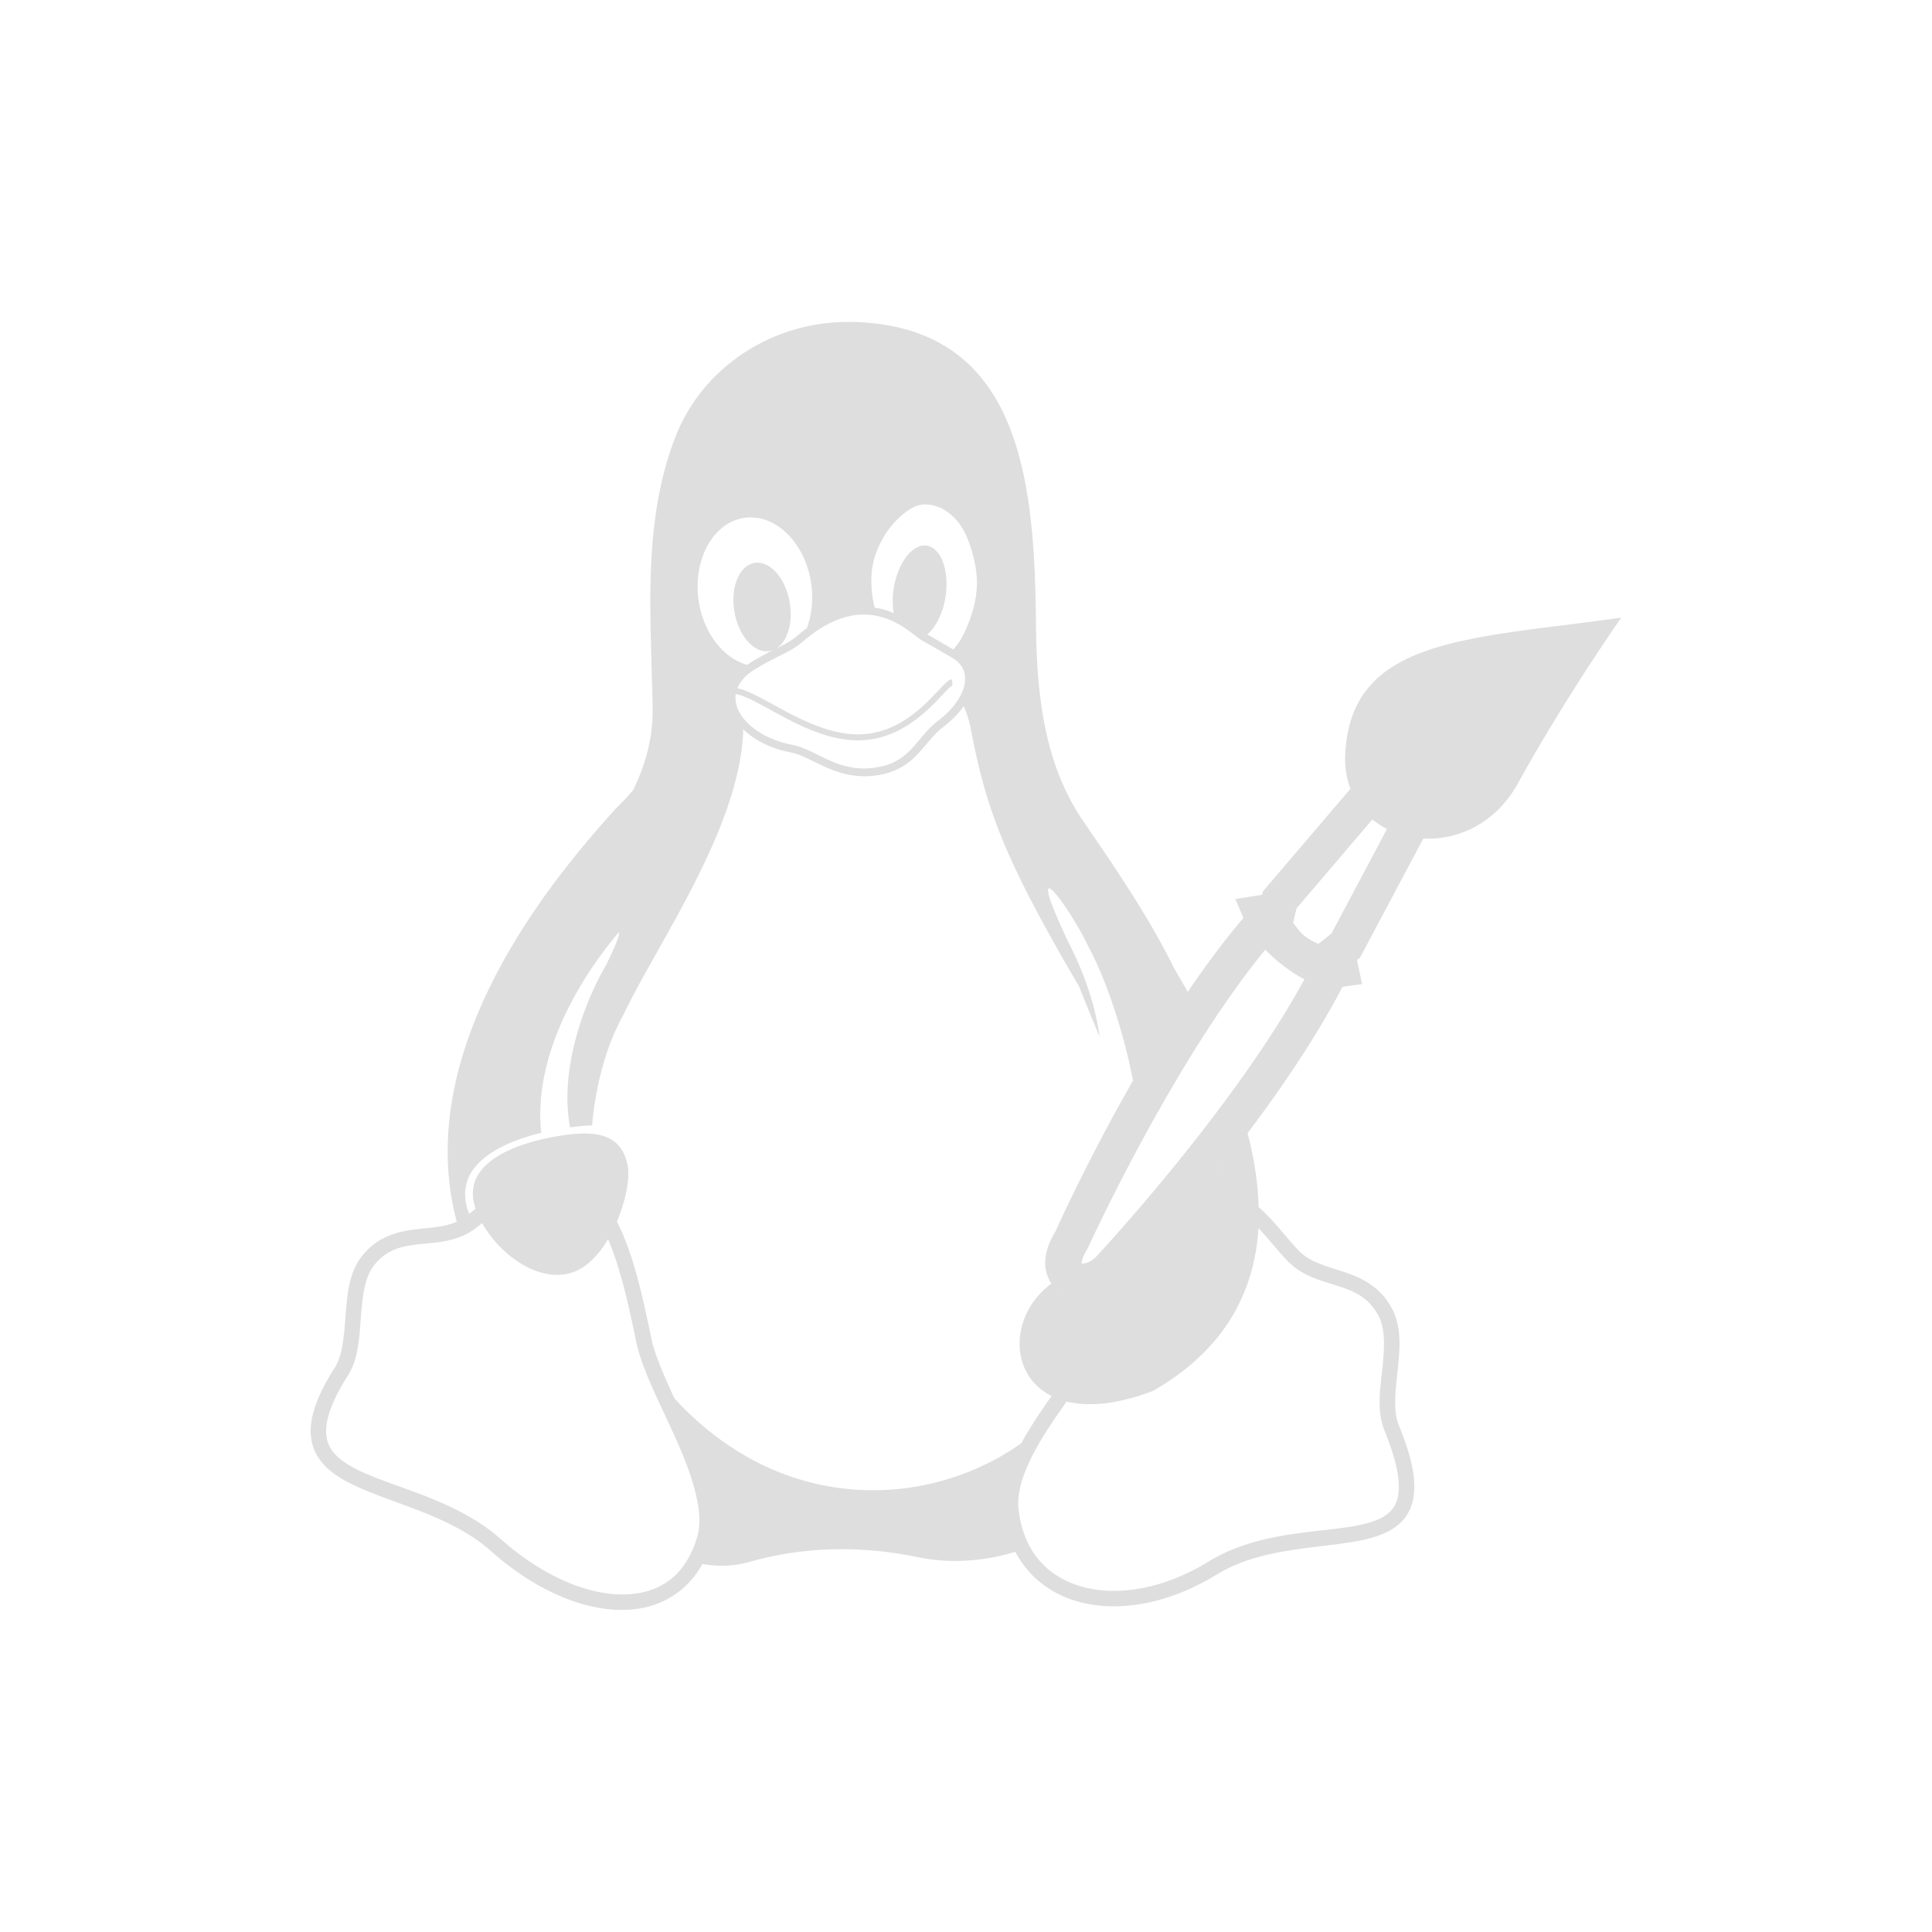 <?xml version="1.0" encoding="UTF-8"?>
<svg width="24" height="24" viewBox="0 0 24 24" xmlns="http://www.w3.org/2000/svg">
 <style id="current-color-scheme" type="text/css">.ColorScheme-Text {
        color:#dedede;
      }
      .ColorScheme-Background {
        color:#eff0f1;
      }
      .ColorScheme-Highlight {
        color:#a0b6cb;
      }
      .ColorScheme-ButtonText {
        color:#dedede;
      }</style>
 <g transform="translate(1,1)">
  <g id="fcitx" transform="translate(0 22)">
   <rect id="rect4204" y="-22" width="22" height="22" fill="none"/>
   <path id="path106-4-1" class="ColorScheme-Text" d="m9.57-19c-0.937-0.018-1.837 0.536-2.184 1.438-0.414 1.077-0.296 2.244-0.279 3.368 0.006 0.364-0.092 0.696-0.241 1.009-0.071 0.081-0.142 0.159-0.21 0.223-0.736 0.813-2.565 2.95-1.982 5.139-0.147 0.065-0.317 0.072-0.503 0.094-0.219 0.025-0.464 0.081-0.657 0.312-0.173 0.2-0.199 0.474-0.219 0.732-0.02 0.258-0.036 0.506-0.126 0.658-0.262 0.408-0.352 0.709-0.292 0.955 0.06 0.246 0.265 0.4 0.514 0.519 0.498 0.238 1.217 0.382 1.711 0.824l2.83e-4 2.83e-4c0.525 0.465 1.106 0.725 1.615 0.728 0.423 3e-3 0.796-0.187 1.009-0.571 0.19 0.034 0.387 0.03 0.588-0.027 0.676-0.192 1.388-0.202 2.079-0.059 0.414 0.086 0.827 0.053 1.219-0.065 0.166 0.316 0.45 0.53 0.793 0.622 0.496 0.133 1.109 0.025 1.698-0.333l2.82e-4 -2.83e-4h5.52e-4c0.569-0.354 1.299-0.323 1.827-0.436 0.264-0.057 0.495-0.162 0.59-0.396 0.095-0.235 0.05-0.556-0.148-1.038-0.067-0.167-0.039-0.415-0.011-0.678 0.028-0.262 0.055-0.542-0.079-0.777-0.149-0.268-0.38-0.372-0.592-0.442-0.212-0.07-0.405-0.115-0.548-0.253l-2.83e-4 -2.83e-4c-0.155-0.159-0.308-0.375-0.502-0.546-0.002-0.002-4e-3 -0.003-0.006-0.005-0.007-0.301-0.057-0.609-0.137-0.918 0.426-0.566 0.858-1.2 1.179-1.818 1e-3 -1.41e-4 2e-3 -1.29e-4 0.003-2.81e-4l0.24-0.034-0.063-0.299 0.038-0.03 0.786-1.479c0.43 0.023 0.9-0.187 1.176-0.686 0.594-1.077 1.283-2.058 1.283-2.058-1.886 0.268-3.349 0.242-3.429 1.686-0.009 0.164 0.016 0.311 0.065 0.44l-1.087 1.274-0.01 0.043-0.333 0.053 0.1 0.235c-0.24 0.282-0.472 0.595-0.691 0.918-0.064 0.094-0.126 0.189-0.188 0.285 0.061-0.095 0.124-0.19 0.188-0.285-0.055-0.097-0.11-0.193-0.166-0.286-0.318-0.648-0.731-1.248-1.137-1.842-0.488-0.716-0.575-1.59-0.583-2.462-0.016-1.813-0.21-3.693-2.299-3.733zm0.895 2.267c0.165-0.01 0.334 0.074 0.461 0.251 0.127 0.177 0.209 0.514 0.21 0.706 0.002 0.261-0.092 0.523-0.198 0.714-0.028 0.05-0.061 0.092-0.096 0.13-0.112-0.066-0.206-0.12-0.262-0.152-0.039-0.022-0.044-0.026-0.06-0.035a0.327 0.594 8.727 0 0 0.227-0.475 0.327 0.594 8.727 0 0-0.261-0.63 0.327 0.594 8.727 0 0-0.386 0.547 0.327 0.594 8.727 0 0 0.002 0.293c-0.055-0.024-0.114-0.044-0.179-0.058-0.018-4e-3 -0.038-0.006-0.057-0.009-0.019-0.081-0.035-0.164-0.039-0.25-0.015-0.26 0.039-0.428 0.145-0.619 0.106-0.191 0.33-0.403 0.495-0.413zm-2.139 0.161a0.93 0.707 82.237 0 1 0.029 8.34e-4 0.93 0.707 82.237 0 1 0.72 0.806 0.931 0.707 82.237 0 1-0.053 0.57c-0.039 0.028-0.077 0.057-0.117 0.091v2.83e-4h-2.82e-4c-0.078 0.068-0.156 0.107-0.259 0.159a0.553 0.348 80.266 0 0 0.16-0.592 0.553 0.348 80.266 0 0-0.385-0.473 0.553 0.348 80.266 0 0-0.295 0.622 0.553 0.348 80.266 0 0 0.477 0.464c-0.07 0.036-0.149 0.077-0.255 0.139-0.024 0.014-0.044 0.029-0.065 0.044a0.931 0.707 82.237 0 1-0.602-0.786 0.93 0.707 82.237 0 1 0.644-1.046zm1.383 1.207c0.069-0.002 0.133 0.005 0.193 0.018 0.24 0.052 0.413 0.202 0.519 0.282 0.02 0.015 0.047 0.029 0.111 0.065 0.064 0.037 0.16 0.092 0.299 0.173 0.124 0.073 0.176 0.183 0.152 0.322-0.023 0.139-0.13 0.308-0.342 0.468l-2.83e-4 2.83e-4 -5.51e-4 2.81e-4c-0.131 0.103-0.213 0.229-0.313 0.335-0.1 0.106-0.214 0.193-0.418 0.231-0.239 0.045-0.426-0.007-0.593-0.079-0.168-0.072-0.314-0.166-0.472-0.198h-2.83e-4 -2.81e-4c-0.325-0.06-0.572-0.233-0.665-0.417-0.036-0.071-0.05-0.143-0.039-0.214 0.058 0.01 0.137 0.041 0.229 0.088 0.111 0.056 0.241 0.132 0.383 0.206 0.284 0.149 0.618 0.297 0.96 0.28 0.341-0.017 0.604-0.192 0.792-0.361 0.094-0.084 0.17-0.167 0.228-0.228 0.029-0.031 0.054-0.056 0.072-0.072 0.019-0.016 0.034-0.021 0.028-0.02l-0.004-0.074c-0.032 0.002-0.05 0.018-0.073 0.038s-0.048 0.046-0.077 0.077c-0.059 0.062-0.133 0.143-0.223 0.224-0.182 0.163-0.428 0.326-0.746 0.342-0.318 0.016-0.641-0.124-0.922-0.271-0.14-0.074-0.27-0.149-0.384-0.206-0.091-0.046-0.171-0.081-0.242-0.094 0.034-0.087 0.108-0.174 0.241-0.25h2.83e-4l2.83e-4 -2.83e-4c0.286-0.171 0.416-0.197 0.57-0.33 0.289-0.246 0.534-0.331 0.739-0.336zm1.262 1.133c0.036 0.087 0.068 0.18 0.088 0.285 0.188 0.979 0.397 1.585 1.345 3.2 0.098 0.247 0.172 0.423 0.256 0.627-0.065-0.486-0.258-0.924-0.392-1.184-0.58-1.225-0.002-0.47 0.259 0.076 0.19 0.355 0.413 0.966 0.548 1.651-0.575 1.004-0.958 1.862-0.964 1.875-0.084 0.136-0.13 0.271-0.127 0.406 2e-3 0.086 0.031 0.17 0.077 0.241-0.515 0.38-0.54 1.126 0.002 1.396-0.055 0.079-0.107 0.153-0.16 0.233-0.077 0.117-0.151 0.235-0.216 0.354-1.139 0.809-2.958 0.912-4.309-0.556-0.127-0.277-0.243-0.539-0.286-0.742l-2.83e-4 -8.33e-4v-2.83e-4c-0.098-0.481-0.199-0.925-0.349-1.284-0.025-0.059-0.051-0.116-0.079-0.17 0.105-0.249 0.158-0.511 0.138-0.67-0.072-0.423-0.384-0.509-1.086-0.348-0.596 0.144-0.958 0.428-0.808 0.858-0.027 0.023-0.054 0.043-0.08 0.063-0.197-0.504 0.211-0.837 0.896-1.006-0.1-0.931 0.445-1.877 0.963-2.491 0.015 0.02-0.022 0.131-0.155 0.402-0.293 0.504-0.582 1.324-0.45 2.022 0.099-0.014 0.192-0.023 0.273-0.024 0.047-0.506 0.172-0.982 0.386-1.367 0.409-0.869 1.462-2.337 1.492-3.554 0.141 0.137 0.349 0.242 0.596 0.288 0.131 0.026 0.275 0.116 0.452 0.192 0.177 0.076 0.388 0.134 0.651 0.085 0.225-0.042 0.364-0.146 0.471-0.26 0.108-0.114 0.187-0.234 0.302-0.324l5.51e-4 -5.52e-4c0.117-0.089 0.207-0.181 0.27-0.274zm5.077 1.411c0.056 0.046 0.117 0.086 0.182 0.119l-0.691 1.3-0.162 0.128c-0.055-0.027-0.109-0.052-0.164-0.094-0.073-0.055-0.093-0.104-0.15-0.166l0.043-0.182 0.942-1.104zm-1.33 1.619c0.067 0.068 0.14 0.134 0.22 0.195 0.083 0.064 0.172 0.124 0.266 0.172-0.882 1.622-2.581 3.44-2.596 3.456-0.103 0.091-0.17 0.073-0.172 0.075 2e-6 -0.001 3.26e-4 8.2e-5 2.83e-4 -0.002-5.09e-4 -0.021 0.01-0.082 0.067-0.171l0.009-0.015 0.007-0.016s1.037-2.277 2.198-3.694zm-0.422 2.54c-0.079 0.102-0.156 0.199-0.233 0.294 0.076-0.095 0.154-0.193 0.233-0.294zm-9.306 0.857c0.238 0.422 0.752 0.772 1.162 0.595 0.159-0.067 0.295-0.217 0.401-0.396 0.004 0.009 0.008 0.016 0.011 0.025 0.14 0.336 0.242 0.771 0.339 1.25l2.83e-4 5.51e-4v2.83e-4c0.079 0.371 0.326 0.822 0.521 1.268 0.195 0.447 0.328 0.881 0.231 1.172l-2.83e-4 0.001-2.82e-4 0.001c-0.152 0.491-0.492 0.698-0.936 0.695-0.444-0.003-0.99-0.239-1.489-0.68-0.546-0.489-1.299-0.635-1.756-0.853-0.229-0.109-0.371-0.225-0.411-0.392-0.04-0.166 0.018-0.42 0.269-0.81l0.001-0.002 8.35e-4 -0.002c0.127-0.216 0.132-0.487 0.152-0.741 0.02-0.254 0.053-0.484 0.173-0.623l0.001-0.001c0.154-0.184 0.327-0.221 0.534-0.245 0.206-0.024 0.443-0.025 0.66-0.162l0.001-8.33e-4 0.001-5.52e-4c0.046-0.031 0.09-0.065 0.134-0.1zm9.642 0.06c0.126 0.133 0.245 0.289 0.377 0.424l8.33e-4 8.34e-4 0.001 8.33e-4c0.188 0.183 0.421 0.232 0.621 0.298 0.2 0.066 0.365 0.138 0.485 0.354l2.83e-4 8.33e-4 5.64e-4 5.52e-4c0.094 0.164 0.082 0.403 0.055 0.662-0.028 0.258-0.072 0.532 0.024 0.77v2.83e-4l2.83e-4 2.83e-4c0.19 0.463 0.21 0.74 0.148 0.895-0.063 0.155-0.212 0.23-0.453 0.282-0.481 0.104-1.253 0.066-1.887 0.46-0.552 0.336-1.116 0.427-1.548 0.311-0.432-0.116-0.737-0.427-0.801-0.944v-0.001l-2.82e-4 -0.001c-0.046-0.311 0.15-0.699 0.407-1.087 0.061-0.092 0.124-0.18 0.187-0.271 0.264 0.065 0.619 0.04 1.071-0.131 0.896-0.513 1.264-1.233 1.312-2.022zm-1.187 0.115c-0.031 0.035-0.053 0.06-0.081 0.092 0.026-0.03 0.053-0.06 0.081-0.092zm-0.318 0.357c-0.116 0.127-0.197 0.214-0.197 0.214s0.111-0.12 0.197-0.214zm-1.02 0.279c0.02 0.021 0.04 0.042 0.063 0.059-0.023-0.017-0.044-0.037-0.063-0.059z" fill="currentColor"/>
  </g>
 </g>
</svg>
